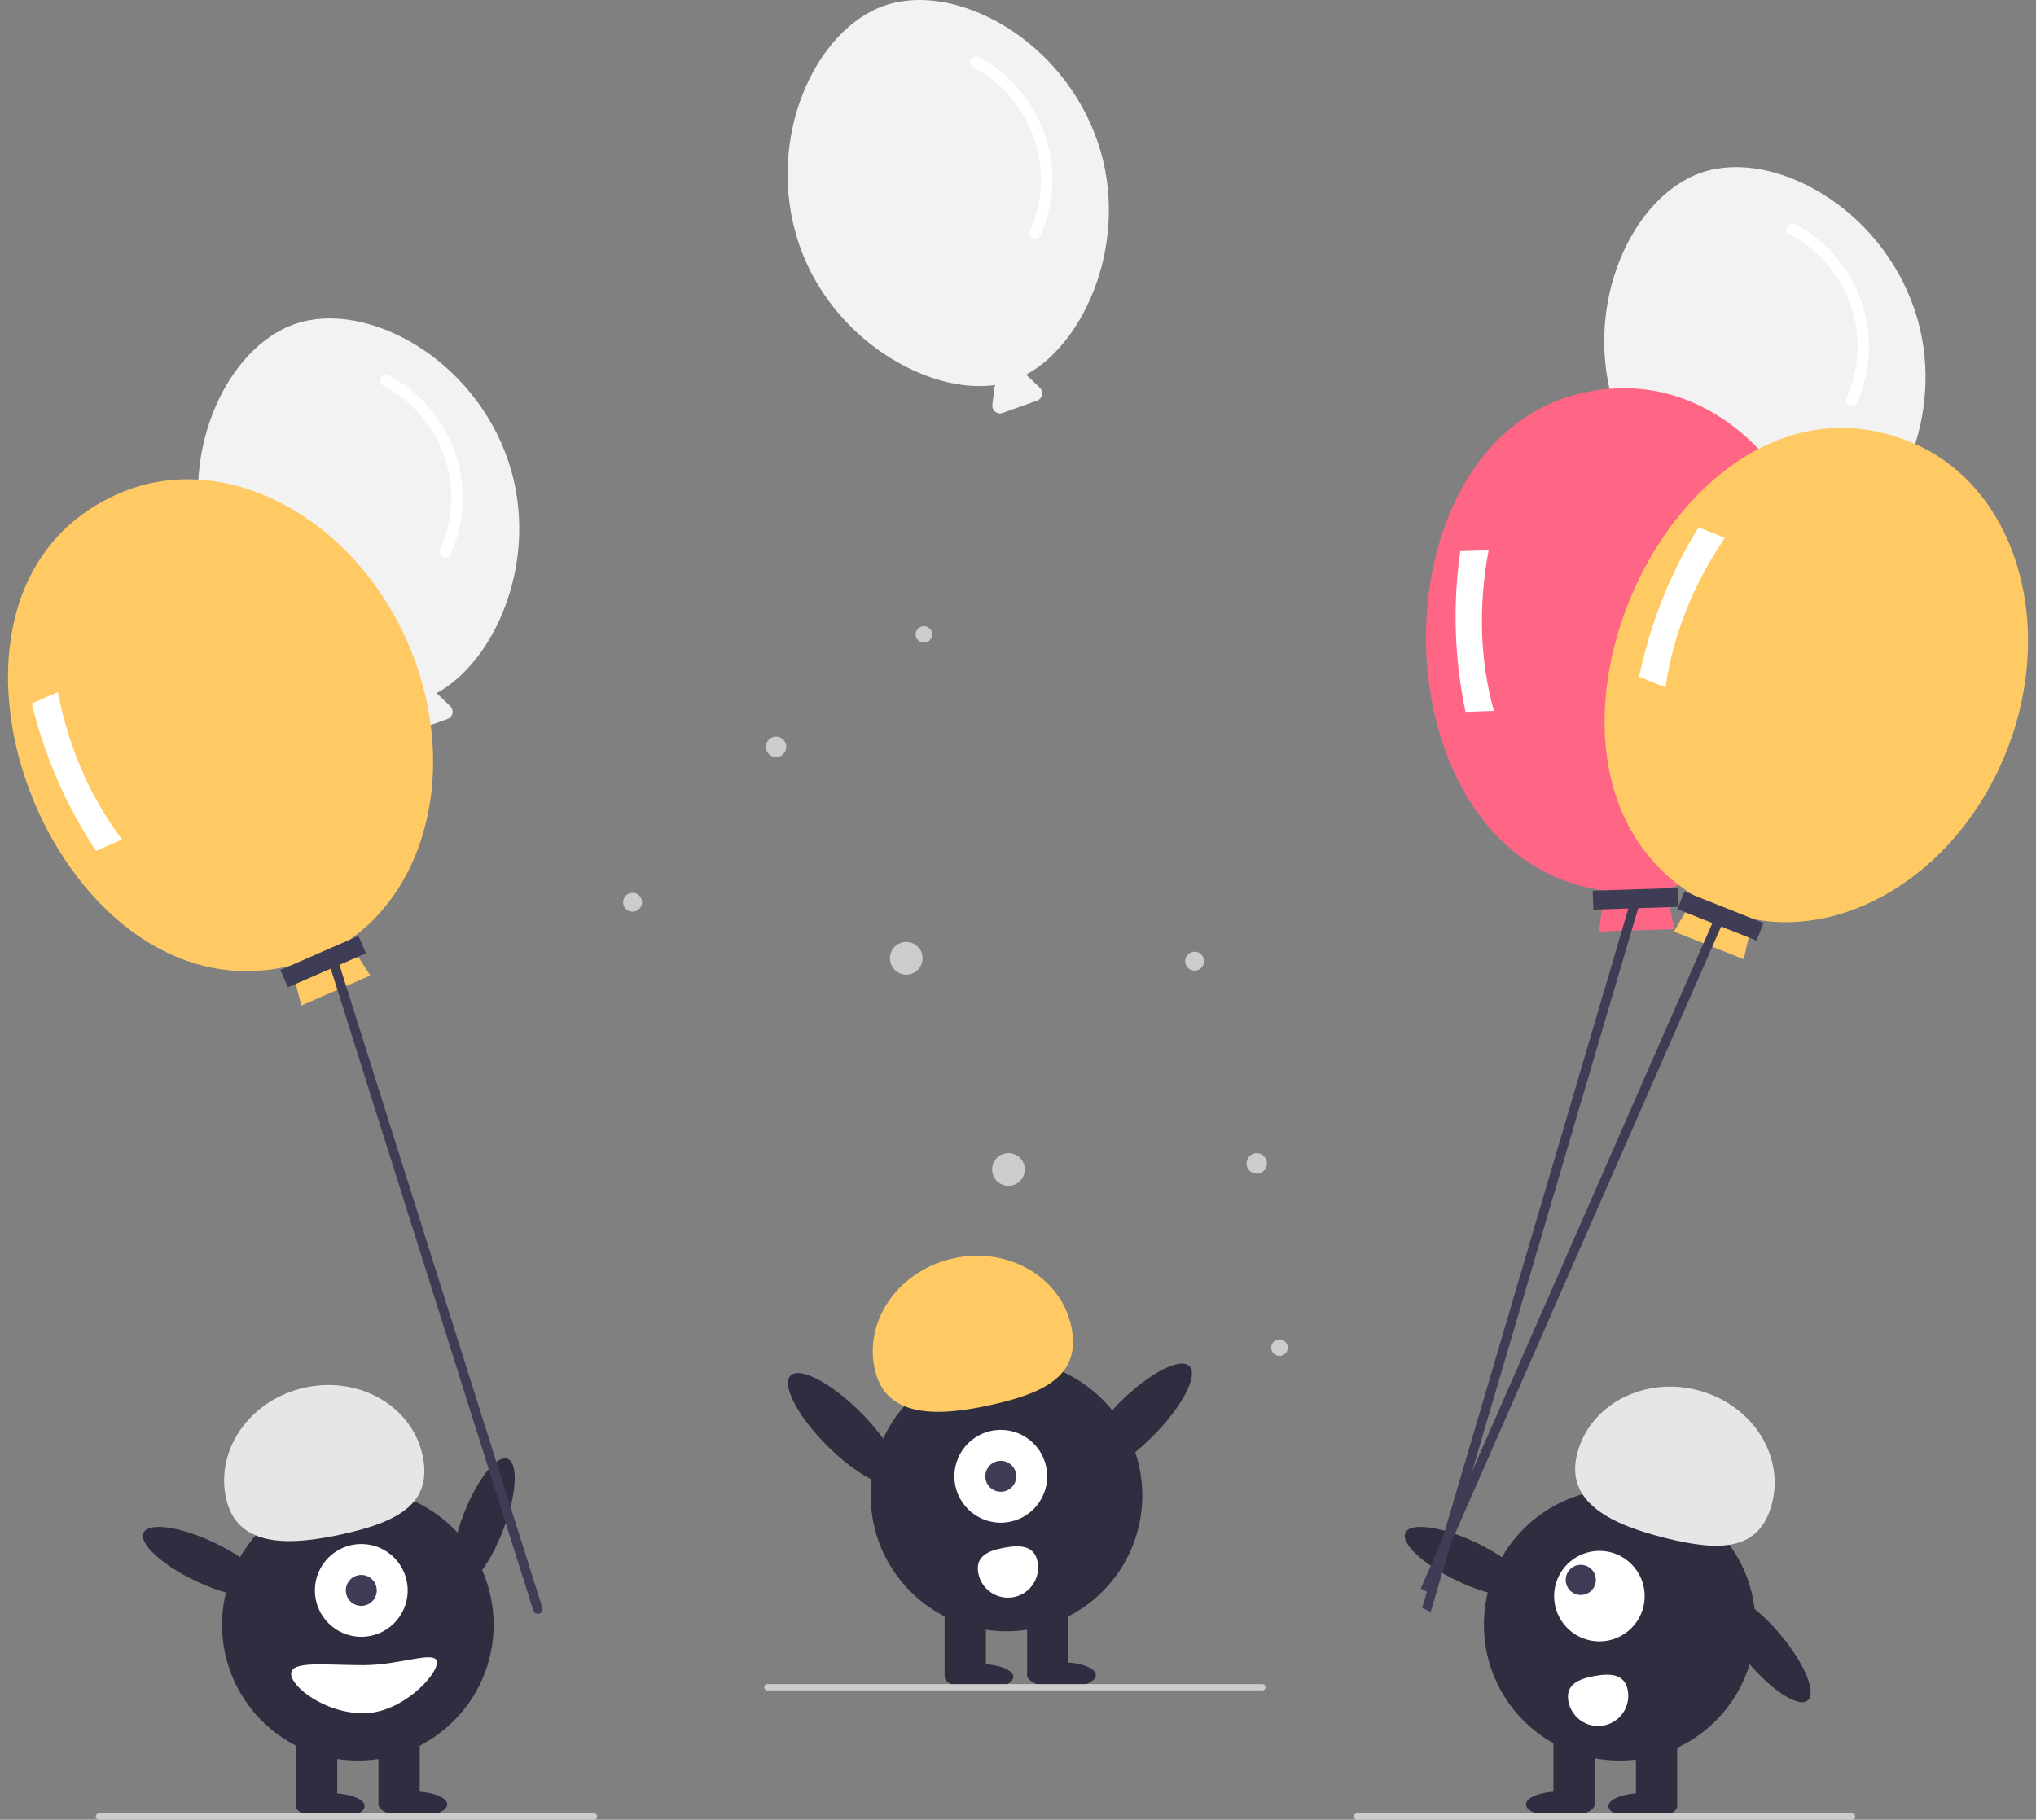 <svg width="179" height="160" viewBox="0 0 179 160" fill="none" xmlns="http://www.w3.org/2000/svg">
<rect x="0" y="0" width="179" height="160" fill="#808080" stroke="none"/>
<g clip-path="url(#clip0_7970_133514)">
<path d="M44.704 40.587C41.65 31.458 32.22 26.385 26.016 28.46C19.812 30.535 15.333 40.262 18.387 49.391C21.213 57.84 29.778 62.718 35.671 61.847C35.628 61.921 35.6 62.003 35.588 62.087L35.408 63.59C35.394 63.704 35.41 63.821 35.454 63.927C35.498 64.034 35.568 64.128 35.658 64.2C35.748 64.272 35.855 64.319 35.969 64.338C36.083 64.357 36.2 64.347 36.309 64.308L39.344 63.219C39.452 63.18 39.549 63.114 39.625 63.027C39.701 62.94 39.753 62.836 39.777 62.723C39.801 62.61 39.796 62.493 39.762 62.383C39.728 62.272 39.666 62.172 39.583 62.093L38.489 61.047C38.45 61.011 38.407 60.98 38.361 60.955C43.616 58.123 47.537 49.054 44.704 40.587Z" fill="#F2F2F2"/>
<path d="M33.649 33.871C36.185 35.179 38.121 37.412 39.059 40.107C39.997 42.803 39.864 45.755 38.688 48.355C38.425 48.953 39.391 49.268 39.652 48.674C40.887 45.86 41.012 42.684 40.003 39.782C38.995 36.88 36.926 34.466 34.212 33.026C33.639 32.722 33.072 33.565 33.649 33.871Z" fill="white"/>
<path d="M168.34 27.28C165.286 18.152 155.856 13.079 149.652 15.154C143.448 17.229 138.969 26.956 142.023 36.084C144.849 44.534 153.414 49.412 159.306 48.541C159.264 48.615 159.236 48.697 159.224 48.781L159.044 50.284C159.03 50.398 159.046 50.514 159.09 50.621C159.133 50.728 159.204 50.822 159.294 50.894C159.384 50.965 159.491 51.013 159.605 51.032C159.719 51.051 159.836 51.04 159.944 51.001L162.979 49.913C163.088 49.874 163.185 49.808 163.261 49.721C163.337 49.634 163.389 49.529 163.413 49.417C163.437 49.304 163.432 49.187 163.398 49.076C163.364 48.966 163.302 48.866 163.219 48.787L162.125 47.741C162.086 47.705 162.043 47.674 161.997 47.649C167.252 44.817 171.173 35.748 168.34 27.28Z" fill="#F2F2F2"/>
<path d="M157.285 20.564C159.821 21.873 161.757 24.106 162.695 26.801C163.633 29.497 163.5 32.449 162.324 35.049C162.061 35.647 163.027 35.962 163.288 35.368C164.523 32.554 164.648 29.378 163.639 26.476C162.63 23.574 160.562 21.16 157.848 19.72C157.275 19.416 156.708 20.259 157.285 20.564Z" fill="white"/>
<path d="M96.542 12.588C93.489 3.46 84.058 -1.614 77.854 0.462C71.65 2.537 67.171 12.264 70.225 21.392C73.052 29.842 81.617 34.72 87.509 33.849C87.466 33.923 87.438 34.005 87.427 34.089L87.246 35.592C87.233 35.706 87.248 35.822 87.292 35.929C87.336 36.036 87.406 36.13 87.496 36.201C87.587 36.273 87.694 36.321 87.808 36.34C87.921 36.359 88.038 36.348 88.147 36.309L91.182 35.221C91.291 35.182 91.387 35.116 91.463 35.029C91.539 34.942 91.592 34.837 91.616 34.724C91.64 34.612 91.634 34.495 91.6 34.384C91.566 34.274 91.505 34.174 91.421 34.094L90.327 33.049C90.288 33.013 90.245 32.982 90.199 32.957C95.454 30.125 99.375 21.056 96.542 12.588Z" fill="#F2F2F2"/>
<path d="M85.487 5.872C88.023 7.181 89.96 9.414 90.898 12.109C91.835 14.805 91.702 17.757 90.526 20.357C90.263 20.955 91.229 21.27 91.49 20.676C92.725 17.862 92.851 14.686 91.842 11.784C90.833 8.882 88.764 6.468 86.05 5.027C85.478 4.724 84.91 5.567 85.487 5.872Z" fill="white"/>
<path d="M81.226 56.513C81.628 56.513 81.954 56.187 81.954 55.785C81.954 55.383 81.628 55.058 81.226 55.058C80.825 55.058 80.499 55.383 80.499 55.785C80.499 56.187 80.825 56.513 81.226 56.513Z" fill="#CCCCCC"/>
<path d="M79.676 85.697C80.469 85.697 81.113 85.054 81.113 84.26C81.113 83.466 80.469 82.823 79.676 82.823C78.882 82.823 78.239 83.466 78.239 84.26C78.239 85.054 78.882 85.697 79.676 85.697Z" fill="#CCCCCC"/>
<path d="M55.615 80.163C56.074 80.163 56.446 79.791 56.446 79.333C56.446 78.874 56.074 78.502 55.615 78.502C55.156 78.502 54.785 78.874 54.785 79.333C54.785 79.791 55.156 80.163 55.615 80.163Z" fill="#CCCCCC"/>
<path d="M68.232 66.565C68.728 66.565 69.131 66.162 69.131 65.666C69.131 65.169 68.728 64.766 68.232 64.766C67.735 64.766 67.332 65.169 67.332 65.666C67.332 66.162 67.735 66.565 68.232 66.565Z" fill="#CCCCCC"/>
<path d="M112.487 119.22C112.889 119.22 113.214 118.895 113.214 118.493C113.214 118.091 112.889 117.765 112.487 117.765C112.085 117.765 111.759 118.091 111.759 118.493C111.759 118.895 112.085 119.22 112.487 119.22Z" fill="#CCCCCC"/>
<path d="M88.661 104.261C89.454 104.261 90.098 103.617 90.098 102.823C90.098 102.03 89.454 101.386 88.661 101.386C87.867 101.386 87.223 102.03 87.223 102.823C87.223 103.617 87.867 104.261 88.661 104.261Z" fill="#CCCCCC"/>
<path d="M105.027 85.341C105.485 85.341 105.857 84.97 105.857 84.511C105.857 84.052 105.485 83.68 105.027 83.68C104.568 83.68 104.196 84.052 104.196 84.511C104.196 84.97 104.568 85.341 105.027 85.341Z" fill="#CCCCCC"/>
<path d="M110.488 103.191C110.985 103.191 111.387 102.788 111.387 102.291C111.387 101.795 110.985 101.392 110.488 101.392C109.991 101.392 109.589 101.795 109.589 102.291C109.589 102.788 109.991 103.191 110.488 103.191Z" fill="#CCCCCC"/>
<path d="M158.93 149.511C159.723 148.847 158.651 146.259 156.535 143.731C154.418 141.203 152.059 139.693 151.266 140.357C150.472 141.022 151.544 143.609 153.661 146.137C155.777 148.665 158.136 150.176 158.93 149.511Z" fill="#2F2E41"/>
<path d="M142.399 154.8C148.993 154.8 154.338 149.455 154.338 142.861C154.338 136.268 148.993 130.923 142.399 130.923C135.806 130.923 130.461 136.268 130.461 142.861C130.461 149.455 135.806 154.8 142.399 154.8Z" fill="#2F2E41"/>
<path d="M147.453 152.231H143.826V158.729H147.453V152.231Z" fill="#2F2E41"/>
<path d="M140.199 152.231H136.572V158.729H140.199V152.231Z" fill="#2F2E41"/>
<path d="M144.43 159.938C146.099 159.938 147.453 159.431 147.453 158.805C147.453 158.179 146.099 157.671 144.43 157.671C142.761 157.671 141.408 158.179 141.408 158.805C141.408 159.431 142.761 159.938 144.43 159.938Z" fill="#2F2E41"/>
<path d="M137.176 159.787C138.846 159.787 140.199 159.28 140.199 158.654C140.199 158.028 138.846 157.52 137.176 157.52C135.507 157.52 134.154 158.028 134.154 158.654C134.154 159.28 135.507 159.787 137.176 159.787Z" fill="#2F2E41"/>
<path d="M138.651 127.854C139.717 123.561 144.422 121.034 149.161 122.211C153.9 123.388 156.877 127.822 155.811 132.115C154.745 136.408 151.208 136.422 146.47 135.245C141.731 134.069 137.585 132.147 138.651 127.854Z" fill="#E6E6E6"/>
<path d="M134.346 139.88C134.789 138.945 132.734 137.041 129.756 135.628C126.777 134.216 124.002 133.828 123.559 134.764C123.115 135.699 125.171 137.602 128.149 139.015C131.128 140.428 133.902 140.815 134.346 139.88Z" fill="#2F2E41"/>
<path d="M140.615 144.322C142.813 144.322 144.595 142.54 144.595 140.342C144.595 138.144 142.813 136.362 140.615 136.362C138.416 136.362 136.634 138.144 136.634 140.342C136.634 142.54 138.416 144.322 140.615 144.322Z" fill="white"/>
<path d="M138.979 140.242C139.711 140.242 140.305 139.648 140.305 138.915C140.305 138.183 139.711 137.589 138.979 137.589C138.246 137.589 137.652 138.183 137.652 138.915C137.652 139.648 138.246 140.242 138.979 140.242Z" fill="#3F3D56"/>
<path d="M143.112 148.635C143.174 148.978 143.168 149.33 143.095 149.67C143.021 150.011 142.881 150.334 142.683 150.62C142.485 150.907 142.232 151.151 141.939 151.34C141.646 151.529 141.319 151.658 140.976 151.721C140.633 151.783 140.281 151.778 139.941 151.704C139.6 151.63 139.277 151.491 138.991 151.292C138.704 151.094 138.46 150.841 138.271 150.548C138.082 150.255 137.953 149.928 137.89 149.585L137.889 149.58C137.628 148.138 138.743 147.628 140.185 147.367C141.627 147.106 142.85 147.193 143.112 148.635Z" fill="white"/>
<path d="M44.246 134.515C45.423 131.435 45.593 128.639 44.627 128.27C43.66 127.9 41.922 130.097 40.745 133.177C39.568 136.256 39.398 139.052 40.364 139.422C41.331 139.791 43.069 137.594 44.246 134.515Z" fill="#2F2E41"/>
<path d="M31.461 154.8C38.054 154.8 43.399 149.455 43.399 142.861C43.399 136.268 38.054 130.923 31.461 130.923C24.867 130.923 19.522 136.268 19.522 142.861C19.522 149.455 24.867 154.8 31.461 154.8Z" fill="#2F2E41"/>
<path d="M29.647 152.231H26.02V158.729H29.647V152.231Z" fill="#2F2E41"/>
<path d="M36.901 152.231H33.274V158.729H36.901V152.231Z" fill="#2F2E41"/>
<path d="M29.043 159.938C30.712 159.938 32.065 159.431 32.065 158.805C32.065 158.179 30.712 157.671 29.043 157.671C27.373 157.671 26.02 158.179 26.02 158.805C26.02 159.431 27.373 159.938 29.043 159.938Z" fill="#2F2E41"/>
<path d="M36.297 159.787C37.966 159.787 39.319 159.28 39.319 158.654C39.319 158.028 37.966 157.52 36.297 157.52C34.627 157.52 33.274 158.028 33.274 158.654C33.274 159.28 34.627 159.787 36.297 159.787Z" fill="#2F2E41"/>
<path d="M31.763 143.919C34.016 143.919 35.843 142.092 35.843 139.839C35.843 137.585 34.016 135.758 31.763 135.758C29.509 135.758 27.683 137.585 27.683 139.839C27.683 142.092 29.509 143.919 31.763 143.919Z" fill="white"/>
<path d="M31.763 141.199C32.514 141.199 33.123 140.59 33.123 139.839C33.123 139.088 32.514 138.479 31.763 138.479C31.012 138.479 30.403 139.088 30.403 139.839C30.403 140.59 31.012 141.199 31.763 141.199Z" fill="#3F3D56"/>
<path d="M19.88 131.759C18.916 127.441 21.997 123.079 26.762 122.015C31.528 120.951 36.172 123.588 37.136 127.905C38.1 132.223 34.942 133.815 30.177 134.879C25.412 135.943 20.844 136.076 19.88 131.759Z" fill="#E6E6E6"/>
<path d="M23.407 139.88C23.851 138.945 21.795 137.041 18.817 135.628C15.838 134.216 13.064 133.828 12.62 134.764C12.177 135.699 14.232 137.602 17.211 139.015C20.189 140.428 22.964 140.815 23.407 139.88Z" fill="#2F2E41"/>
<path d="M25.596 147.168C25.596 148.337 28.605 150.644 31.944 150.644C35.282 150.644 38.412 147.354 38.412 146.186C38.412 145.017 35.282 146.413 31.944 146.413C28.605 146.413 25.596 146 25.596 147.168Z" fill="white"/>
<path d="M88.488 143.434C95.082 143.434 100.427 138.089 100.427 131.496C100.427 124.902 95.082 119.557 88.488 119.557C81.894 119.557 76.549 124.902 76.549 131.496C76.549 138.089 81.894 143.434 88.488 143.434Z" fill="#2F2E41"/>
<path d="M86.675 140.865H83.048V147.364H86.675V140.865Z" fill="#2F2E41"/>
<path d="M93.928 140.865H90.302V147.364H93.928V140.865Z" fill="#2F2E41"/>
<path d="M86.07 148.573C87.739 148.573 89.093 148.065 89.093 147.439C89.093 146.813 87.739 146.306 86.07 146.306C84.401 146.306 83.048 146.813 83.048 147.439C83.048 148.065 84.401 148.573 86.07 148.573Z" fill="#2F2E41"/>
<path d="M93.324 148.421C94.993 148.421 96.347 147.914 96.347 147.288C96.347 146.662 94.993 146.155 93.324 146.155C91.655 146.155 90.302 146.662 90.302 147.288C90.302 147.914 91.655 148.421 93.324 148.421Z" fill="#2F2E41"/>
<path d="M76.907 120.393C75.943 116.076 79.025 111.713 83.79 110.649C88.555 109.585 93.2 112.223 94.164 116.54C95.128 120.857 91.969 122.449 87.204 123.513C82.439 124.577 77.871 124.71 76.907 120.393Z" fill="#FFCA63"/>
<path d="M101.353 126.279C103.939 123.691 105.376 120.935 104.564 120.124C103.752 119.312 100.997 120.752 98.412 123.339C95.826 125.927 94.389 128.682 95.201 129.494C96.013 130.306 98.768 128.866 101.353 126.279Z" fill="#2F2E41"/>
<path d="M78.865 130.326C79.677 129.514 78.24 126.758 75.654 124.171C73.069 121.583 70.314 120.144 69.502 120.955C68.69 121.767 70.127 124.523 72.713 127.11C75.298 129.698 78.053 131.137 78.865 130.326Z" fill="#2F2E41"/>
<path d="M161.07 55.725C160.673 43.484 152.289 33.821 142.343 34.143C120.207 34.799 119.666 75.392 141.038 78.308L140.585 81.905L147.186 81.691L146.502 78.131C155.099 76.231 161.429 66.823 161.07 55.725Z" fill="#FF6584"/>
<path d="M131.335 62.512L128.841 62.593C127.864 57.946 127.709 53.163 128.384 48.463L130.878 48.382C129.957 53.303 130.109 58.013 131.335 62.512Z" fill="white"/>
<path d="M147.509 78.075L140.029 78.317L140.083 79.98L147.563 79.738L147.509 78.075Z" fill="#3F3D56"/>
<path d="M125.781 141.73L125.028 141.378L143.549 78.57L144.302 78.922L125.781 141.73Z" fill="#3F3D56"/>
<path d="M176.399 66.077C180.922 54.695 177.092 42.488 167.844 38.813C147.286 30.579 130.586 67.582 149.018 78.787L147.167 81.904L153.304 84.343L154.098 80.805C162.739 82.495 172.298 76.396 176.399 66.077Z" fill="#FFCA63"/>
<path d="M146.426 60.431L144.108 59.509C145.067 54.858 146.834 50.411 149.329 46.371L151.647 47.292C148.839 51.436 147.099 55.816 146.426 60.431Z" fill="white"/>
<path d="M148.089 78.392L147.474 79.938L154.43 82.702L155.044 81.156L148.089 78.392Z" fill="#3F3D56"/>
<path d="M125.635 140.077L124.912 139.666L150.77 80.656L151.492 81.067L125.635 140.077Z" fill="#3F3D56"/>
<path d="M35.85 56.516C30.956 45.288 19.594 39.41 10.471 43.386C-9.854 52.178 4.649 90.096 25.585 84.904L26.494 88.414L32.548 85.775L30.597 82.72C37.883 77.776 40.286 66.695 35.85 56.516Z" fill="#FFCA63"/>
<path d="M10.73 73.814L8.443 74.811C5.817 70.855 3.905 66.468 2.795 61.851L5.082 60.854C6.045 65.767 7.928 70.087 10.73 73.814Z" fill="white"/>
<path d="M31.512 82.296L24.651 85.286L25.315 86.811L32.177 83.82L31.512 82.296Z" fill="#3F3D56"/>
<path d="M47.387 141.891C47.28 141.917 47.167 141.9 47.072 141.843C46.978 141.787 46.91 141.694 46.883 141.587L28.807 84.311L29.614 84.111L47.69 141.387C47.704 141.44 47.706 141.495 47.698 141.549C47.69 141.603 47.671 141.655 47.643 141.702C47.615 141.749 47.578 141.789 47.534 141.822C47.49 141.854 47.44 141.878 47.387 141.891Z" fill="#3F3D56"/>
<path d="M52.218 160H8.696C8.622 160 8.552 159.971 8.5 159.919C8.448 159.867 8.419 159.796 8.419 159.723C8.419 159.649 8.448 159.579 8.5 159.527C8.552 159.475 8.622 159.446 8.696 159.446H52.218C52.291 159.446 52.362 159.475 52.414 159.527C52.466 159.579 52.495 159.649 52.495 159.723C52.495 159.796 52.466 159.867 52.414 159.919C52.362 159.971 52.291 160 52.218 160Z" fill="#CCCCCC"/>
<path d="M162.825 160H119.303C119.229 160 119.159 159.971 119.107 159.919C119.055 159.867 119.026 159.796 119.026 159.723C119.026 159.649 119.055 159.579 119.107 159.527C119.159 159.475 119.229 159.446 119.303 159.446H162.825C162.898 159.446 162.969 159.475 163.021 159.527C163.073 159.579 163.102 159.649 163.102 159.723C163.102 159.796 163.073 159.867 163.021 159.919C162.969 159.971 162.898 160 162.825 160Z" fill="#CCCCCC"/>
<path d="M110.987 148.634H67.465C67.391 148.634 67.32 148.605 67.269 148.553C67.217 148.501 67.187 148.431 67.187 148.357C67.187 148.284 67.217 148.213 67.269 148.161C67.32 148.109 67.391 148.08 67.465 148.08H110.987C111.06 148.08 111.131 148.109 111.183 148.161C111.235 148.213 111.264 148.284 111.264 148.357C111.264 148.431 111.235 148.501 111.183 148.553C111.131 148.605 111.06 148.634 110.987 148.634Z" fill="#CCCCCC"/>
<path d="M87.986 133.884C90.239 133.884 92.066 132.057 92.066 129.804C92.066 127.55 90.239 125.723 87.986 125.723C85.732 125.723 83.906 127.55 83.906 129.804C83.906 132.057 85.732 133.884 87.986 133.884Z" fill="white"/>
<path d="M87.986 131.164C88.737 131.164 89.346 130.555 89.346 129.804C89.346 129.053 88.737 128.444 87.986 128.444C87.235 128.444 86.626 129.053 86.626 129.804C86.626 130.555 87.235 131.164 87.986 131.164Z" fill="#3F3D56"/>
<path d="M91.225 137.35C91.351 138.042 91.197 138.757 90.796 139.335C90.396 139.914 89.782 140.31 89.089 140.436C88.397 140.562 87.683 140.408 87.104 140.007C86.525 139.607 86.129 138.993 86.004 138.301L86.003 138.295C85.742 136.853 86.856 136.343 88.299 136.082C89.741 135.821 90.964 135.908 91.225 137.35Z" fill="white"/>
</g>
<defs>
<clipPath id="clip0_7970_133514">
<rect width="177.597" height="160" fill="white" transform="translate(0.702)"/>
</clipPath>
</defs>
</svg>
